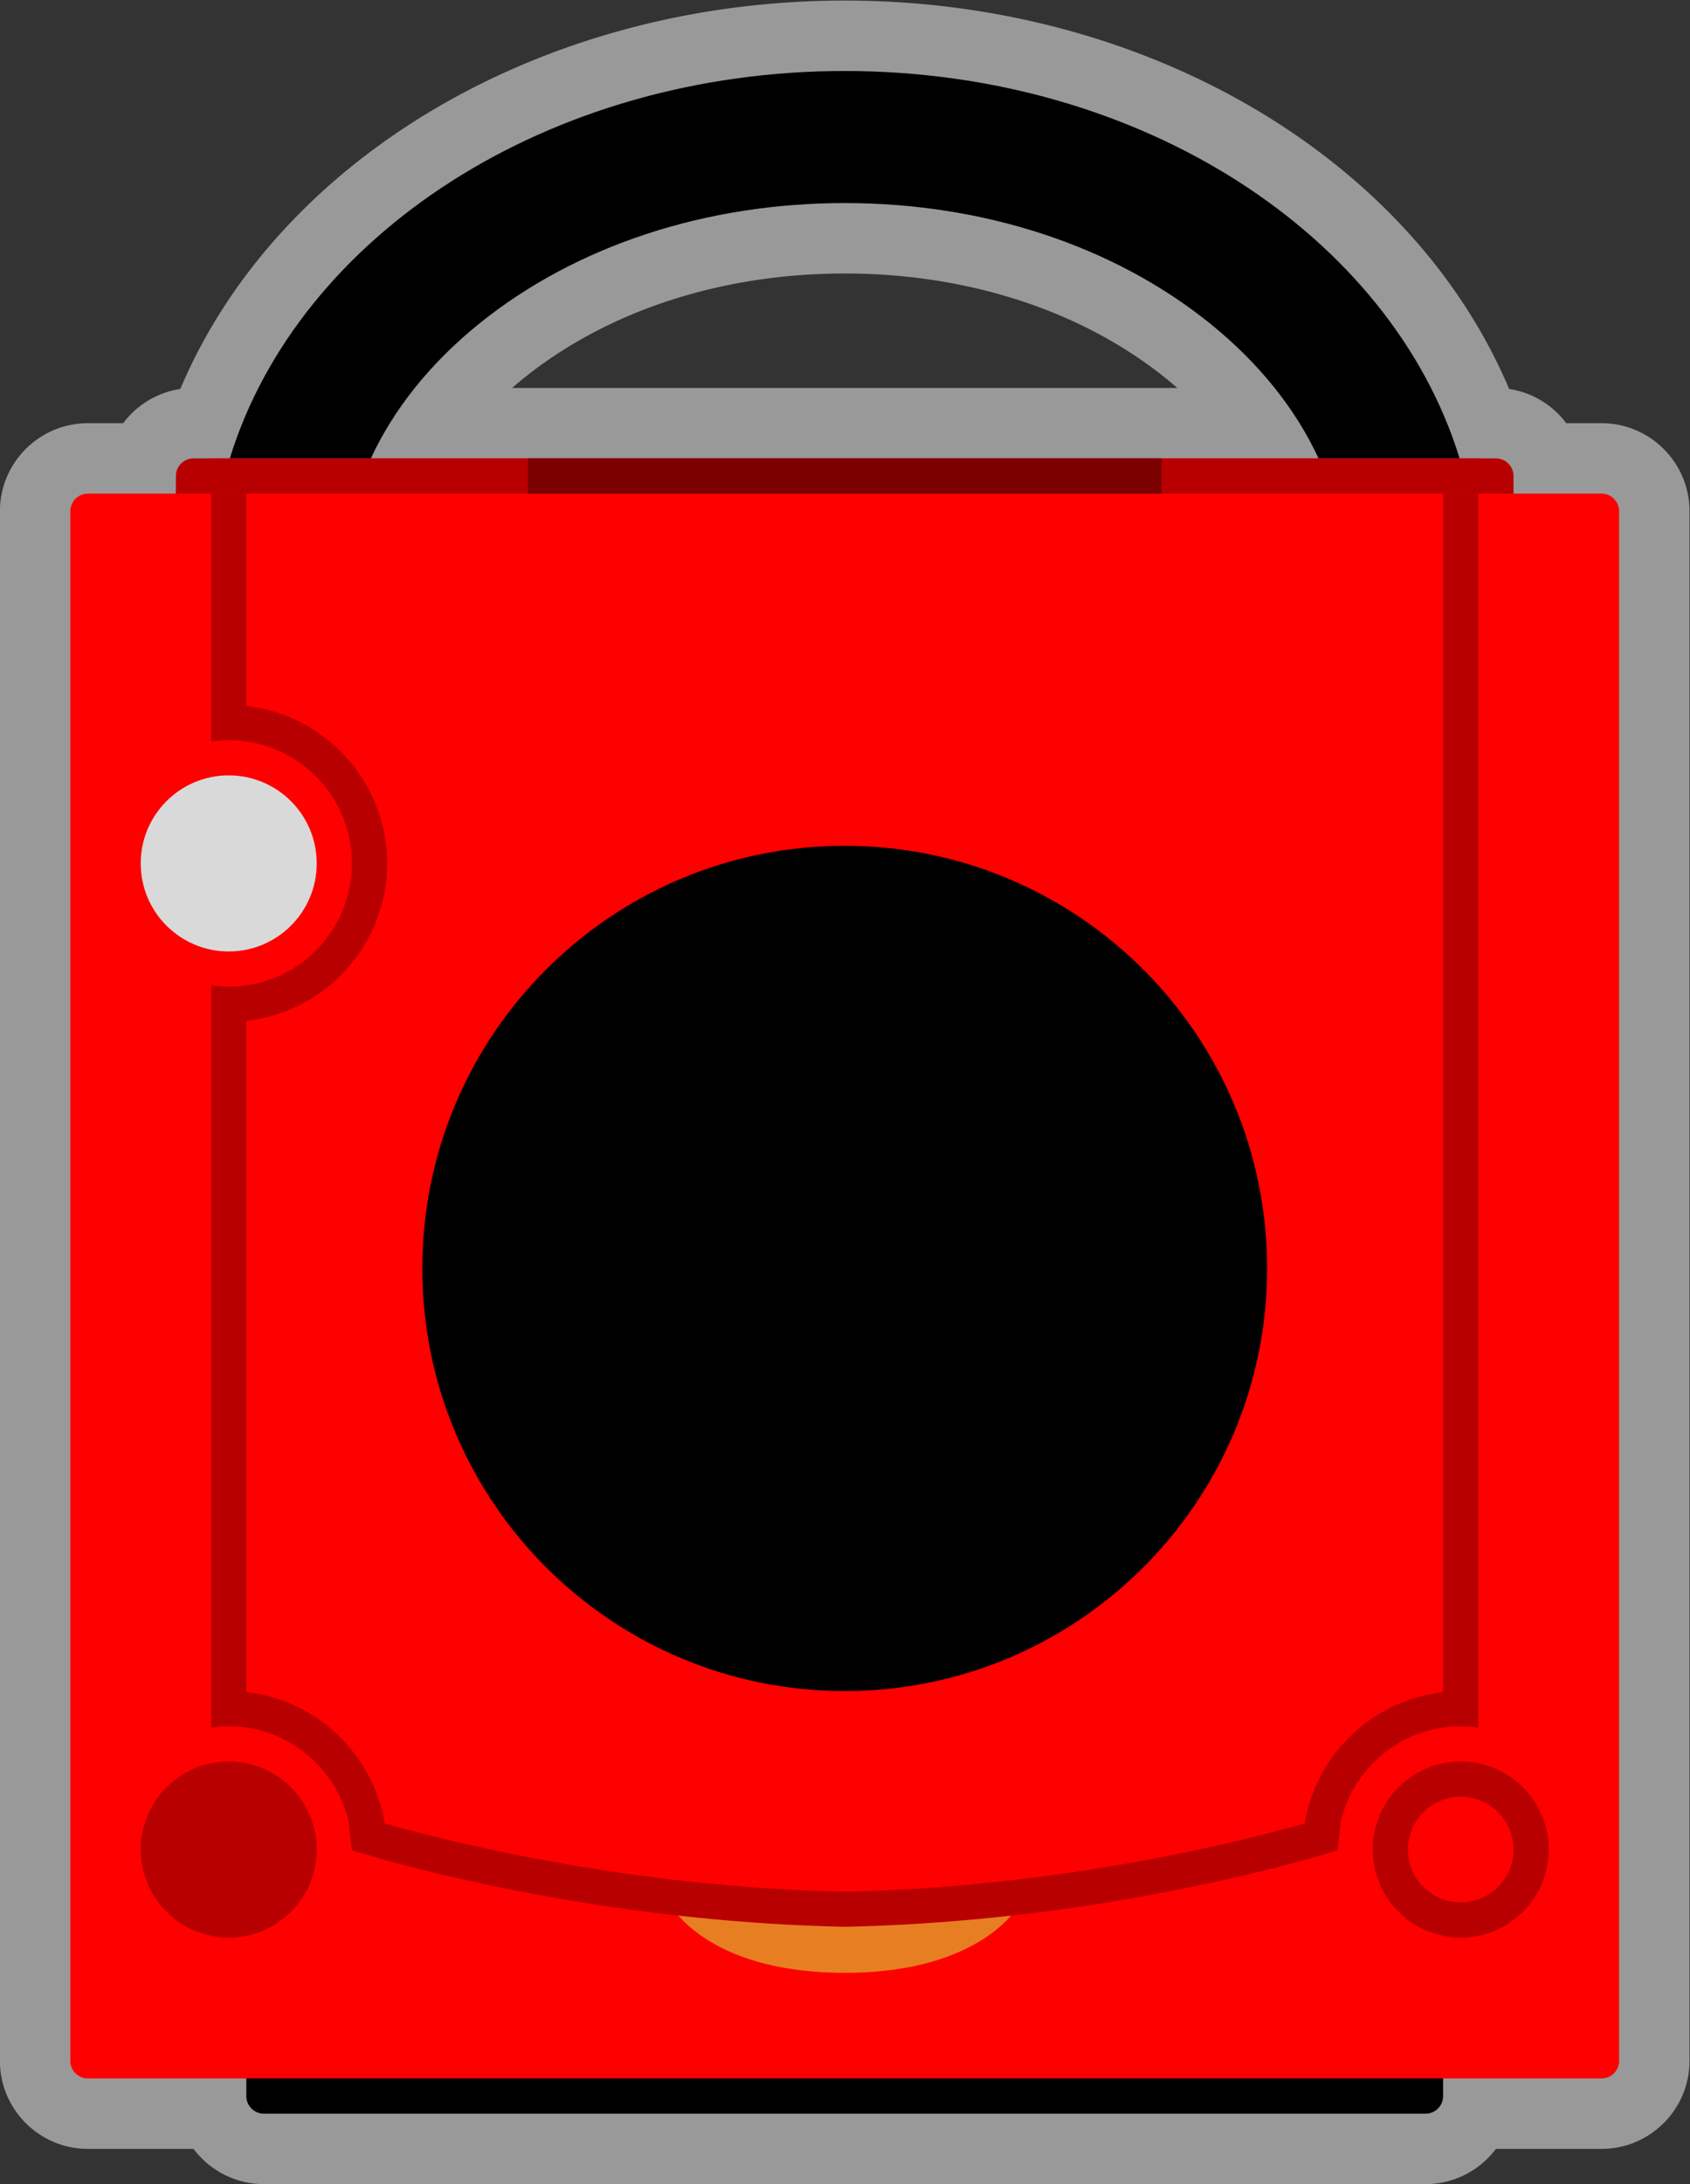 <svg xmlns="http://www.w3.org/2000/svg" xml:space="preserve" width="256" height="330.667"><rect width="100%" height="100%" fill="#333333" stroke="none"/><defs><clipPath id="a" clipPathUnits="userSpaceOnUse"><path d="M0 256h256V0H0Z"/></clipPath><clipPath id="b" clipPathUnits="userSpaceOnUse"><path d="M32 252h192V4H32Z"/></clipPath></defs><g clip-path="url(#a)" transform="matrix(1.333 0 0 -1.333 -42.667 336)"><g clip-path="url(#b)" style="opacity:.5"><path d="M0 0h-75.596q.641.558 1.315 1.101C-64.755 8.774-51.799 13-37.798 13S-10.84 8.774-1.314 1.101A45 45 0 0 0 0 0m48.202-4h-4.005a10 10 0 0 1-6.491 3.887C26.602 26.129-3.511 44-37.798 44s-64.399-17.871-75.503-44.113A10 10 0 0 1-119.793-4h-4.005c-5.514 0-10-4.486-10-10v-176c0-5.514 4.486-10 10-10h12.005a9.99 9.99 0 0 1 7.995-4h132a9.99 9.99 0 0 1 7.995 4h12.005c5.514 0 10 4.486 10 10v176c0 5.514-4.486 10-10 10" style="fill:#fff;fill-opacity:1;fill-rule:nonzero;stroke:none" transform="translate(165.798 208)"/></g><path d="M0 0a4 4 0 0 1-4 4h-144a4 4 0 0 1-4-4h-10a2 2 0 0 1-2-2v-176a2 2 0 0 1 2-2H10a2 2 0 0 1 2 2V-2a2 2 0 0 1-2 2z" style="fill:red;fill-opacity:1;fill-rule:nonzero;stroke:none" transform="translate(204 196)"/><path d="M0 0c2.605 5.623 6.775 10.845 12.344 15.331C23.287 24.146 38.026 29 53.846 29s30.56-4.854 41.502-13.669c5.569-4.486 9.739-9.708 12.344-15.331h16.029c-7.776 25.267-36.104 44-69.875 44S-8.252 25.267-16.029 0Z" style="fill:#000;fill-opacity:1;fill-rule:nonzero;stroke:none" transform="translate(74.154 200)"/><path d="M0 0h-132a2 2 0 0 0-2 2v2H2V2a2 2 0 0 0-2-2" style="fill:#000;fill-opacity:1;fill-rule:nonzero;stroke:none" transform="translate(194 12)"/><path d="M0 0c0-26.51-21.49-48-48-48S-96-26.51-96 0s21.49 48 48 48S0 26.51 0 0" style="fill:#000;fill-opacity:1;fill-rule:nonzero;stroke:none" transform="translate(176 108)"/><path d="M0 0c0-5.523-4.477-10-10-10S-20-5.523-20 0s4.477 10 10 10S0 5.523 0 0" style="fill:#d9d9d9;fill-opacity:1;fill-rule:nonzero;stroke:none" transform="translate(68 154)"/><path d="M0 0c0-5.522-4.477-10-10-10S-20-5.522-20 0s4.477 10 10 10S0 5.522 0 0" style="fill:#b80000;fill-opacity:1;fill-rule:nonzero;stroke:none" transform="translate(68 42)"/><path d="M0 0c0-5.522-4.478-10-10-10S-20-5.522-20 0s4.478 10 10 10S0 5.522 0 0" style="fill:#b80000;fill-opacity:1;fill-rule:nonzero;stroke:none" transform="translate(208 42)"/><path d="M0 0a6 6 0 0 0-12 0A6 6 0 0 0 0 0" style="fill:red;fill-opacity:1;fill-rule:nonzero;stroke:none" transform="translate(204 42)"/><path d="M0 0h-152v2a2 2 0 0 0 2 2H-2a2 2 0 0 0 2-2Z" style="fill:#b80000;fill-opacity:1;fill-rule:nonzero;stroke:none" transform="translate(204 196)"/><path d="M164 196H92v4h72z" style="fill:#7b0000;fill-opacity:1;fill-rule:nonzero;stroke:none"/><path d="M0 0s4-8 20-8 20 8 20 8z" style="fill:#e77f22;fill-opacity:1;fill-rule:nonzero;stroke:none" transform="translate(108 36)"/><path d="M0 0v-136.123c-7.999-.892-14.421-7.042-15.734-14.911-7.507-2.136-27.861-7.238-52.266-7.755-24.405.517-44.759 5.619-52.266 7.755-1.313 7.869-7.734 14.019-15.734 14.911v76.241c8.986.999 16 8.633 16 17.882s-7.014 16.883-16 17.882V0h-4v-28.16c.655.095 1.319.16 2 .16 7.72 0 14-6.28 14-14s-6.28-14-14-14c-.681 0-1.345.065-2 .16v-84.32c.655.095 1.319.16 2 .16 6.627 0 12.181-4.633 13.624-10.827l.371-3.27 3.942-1.143c8.595-2.359 28.457-7.042 52.063-7.535 23.606.493 43.468 5.176 52.062 7.535l3.943 1.143.372 3.27C-10.181-144.633-4.627-140 2-140c.681 0 1.345-.065 2-.16V0Z" style="fill:#b80000;fill-opacity:1;fill-rule:nonzero;stroke:none" transform="translate(196 196)"/></g></svg>